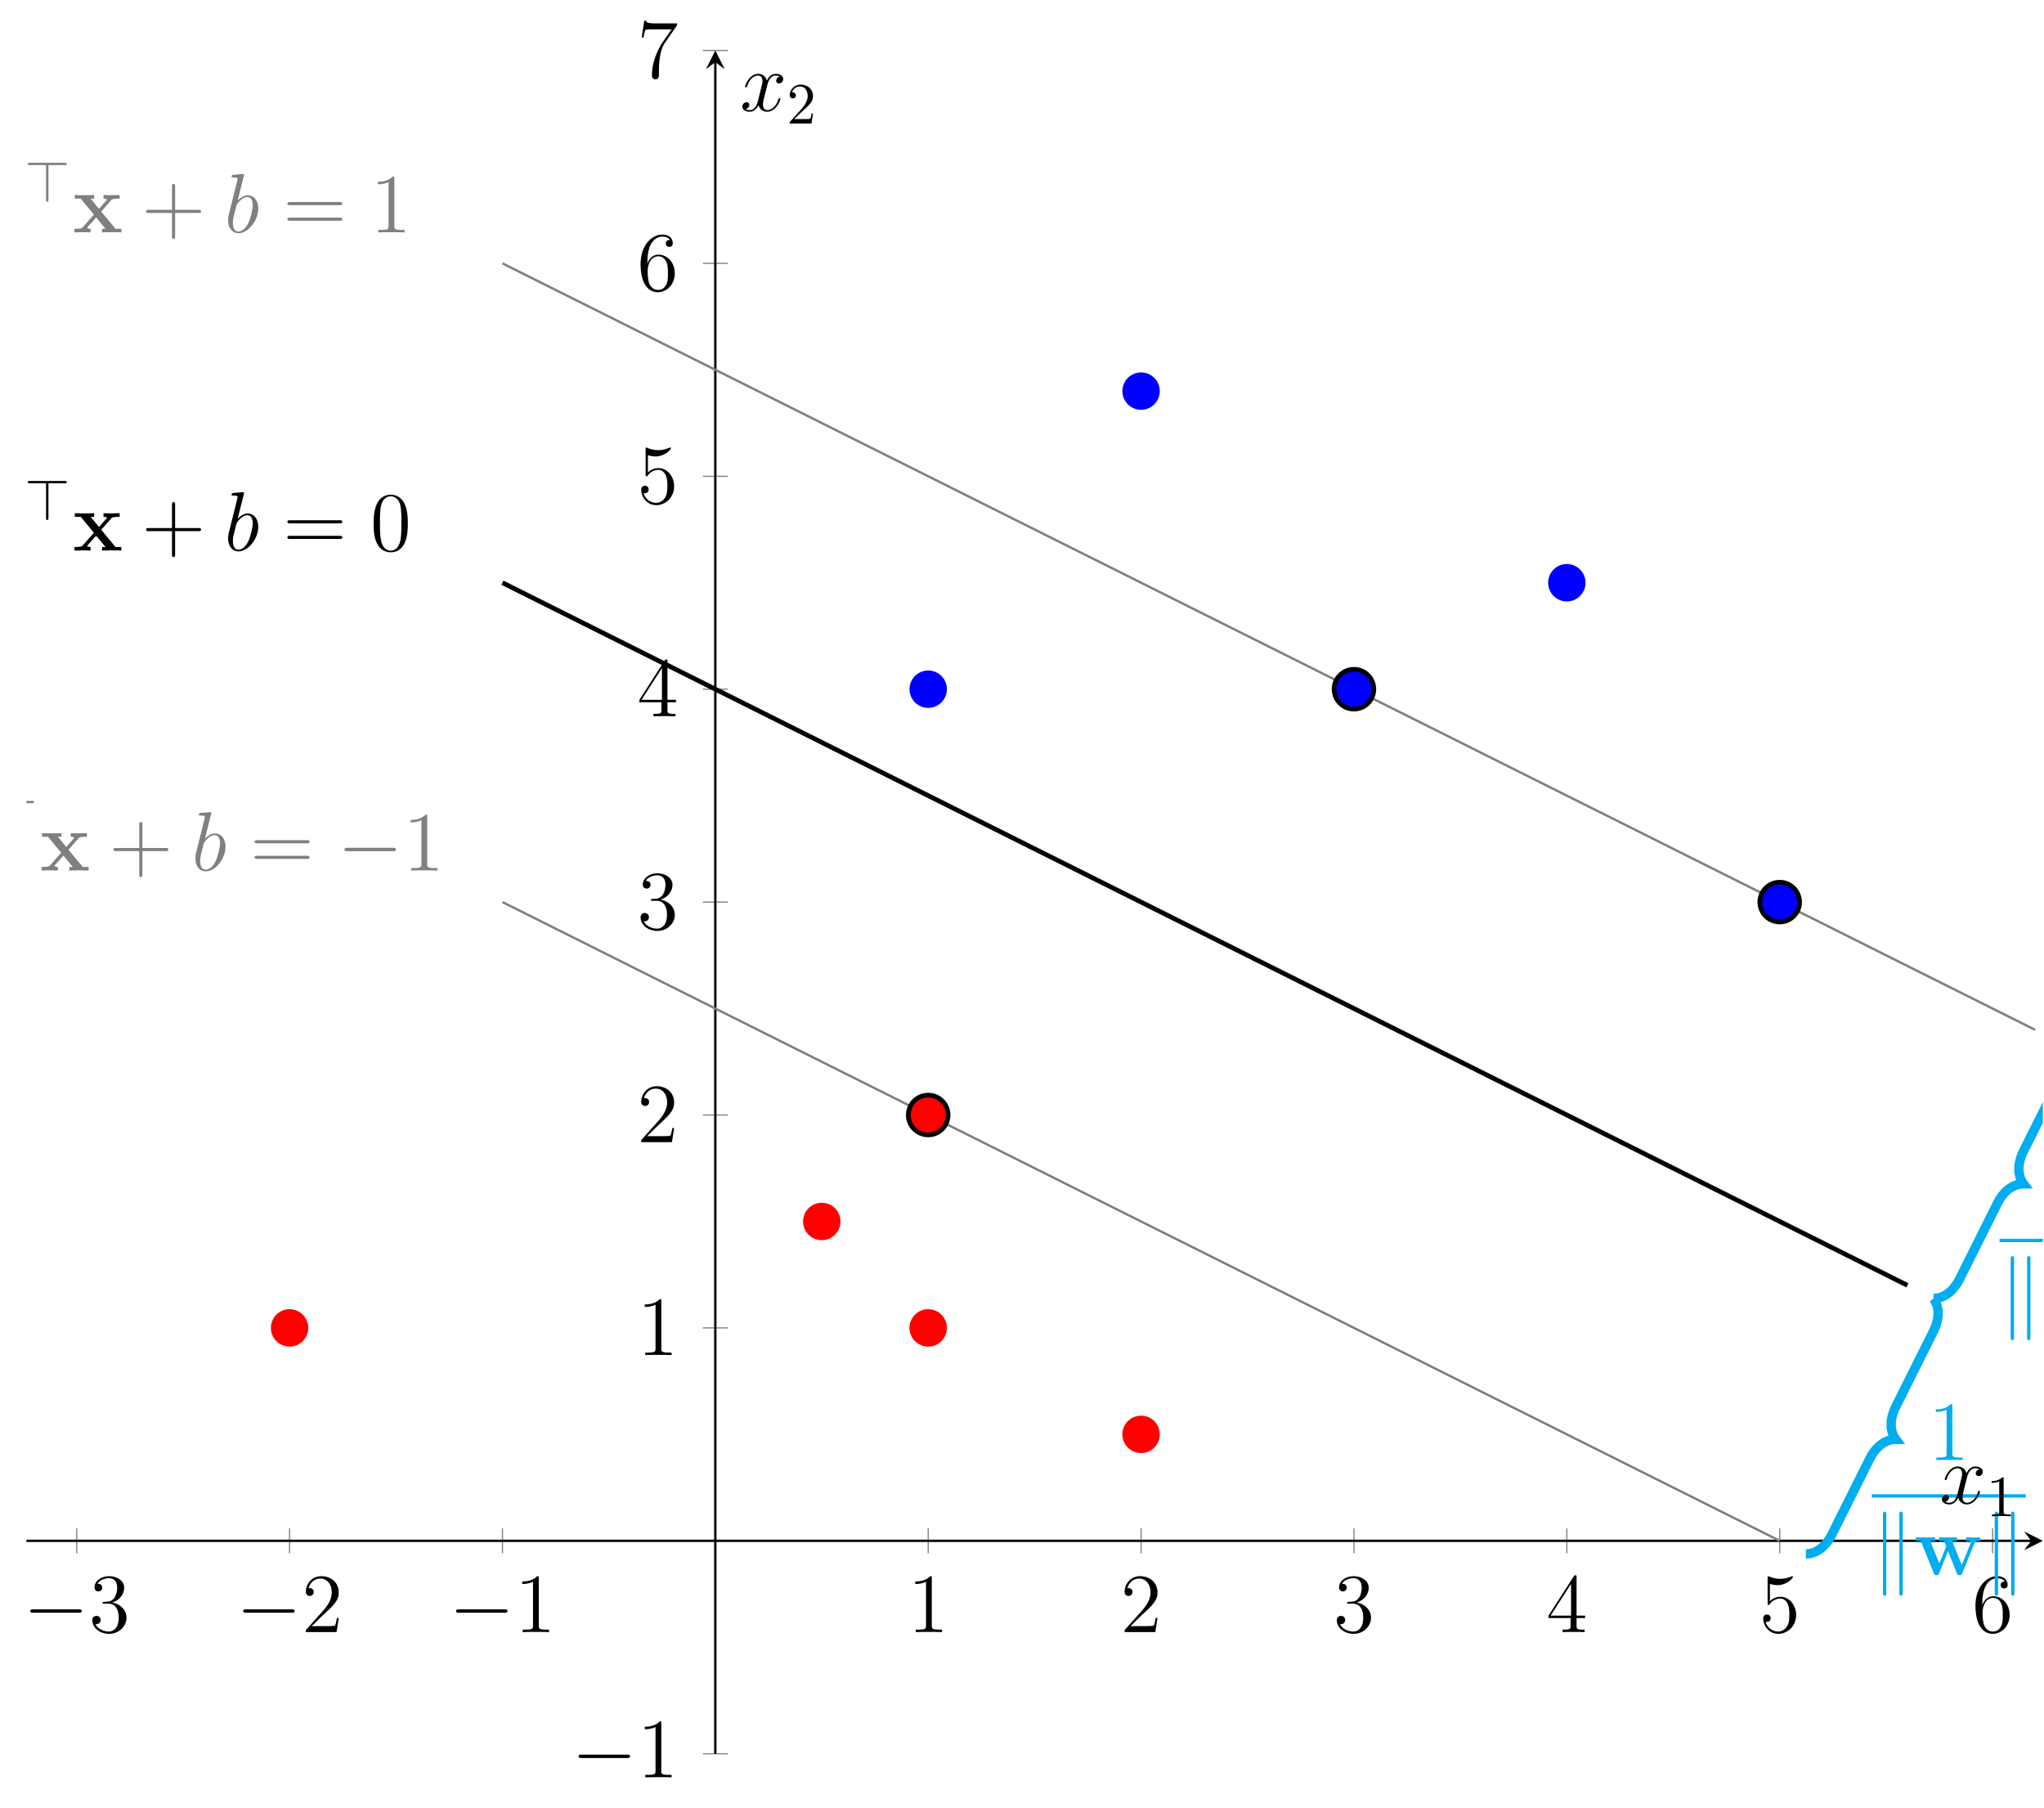 <?xml version="1.0" encoding="UTF-8"?>
<svg xmlns="http://www.w3.org/2000/svg" xmlns:xlink="http://www.w3.org/1999/xlink" width="348.41pt" height="308.09pt" viewBox="0 0 348.41 308.09" version="1.1">
<defs>
<g>
<symbol overflow="visible" id="glyph0-0">
<path style="stroke:none;" d=""/>
</symbol>
<symbol overflow="visible" id="glyph0-1">
<path style="stroke:none;" d="M 9.453 -3.297 C 9.703 -3.297 9.953 -3.297 9.953 -3.578 C 9.953 -3.875 9.703 -3.875 9.453 -3.875 L 1.688 -3.875 C 1.453 -3.875 1.188 -3.875 1.188 -3.578 C 1.188 -3.297 1.453 -3.297 1.688 -3.297 Z M 9.453 -3.297 "/>
</symbol>
<symbol overflow="visible" id="glyph0-2">
<path style="stroke:none;" d="M 2.469 -10.266 C 2.469 -10.5 2.469 -10.75 2.188 -10.75 C 1.891 -10.75 1.891 -10.438 1.891 -10.234 L 1.891 3.062 C 1.891 3.281 1.891 3.578 2.188 3.578 C 2.469 3.578 2.469 3.328 2.469 3.094 Z M 5.266 -10.234 C 5.266 -10.453 5.266 -10.75 4.984 -10.75 C 4.688 -10.75 4.688 -10.5 4.688 -10.266 L 4.688 3.094 C 4.688 3.328 4.688 3.578 4.984 3.578 C 5.266 3.578 5.266 3.266 5.266 3.062 Z M 5.266 -10.234 "/>
</symbol>
<symbol overflow="visible" id="glyph1-0">
<path style="stroke:none;" d=""/>
</symbol>
<symbol overflow="visible" id="glyph1-1">
<path style="stroke:none;" d="M 2.641 -5.156 C 2.391 -5.141 2.344 -5.125 2.344 -4.984 C 2.344 -4.844 2.406 -4.844 2.672 -4.844 L 3.328 -4.844 C 4.547 -4.844 5.094 -3.844 5.094 -2.469 C 5.094 -0.594 4.109 -0.094 3.406 -0.094 C 2.719 -0.094 1.547 -0.422 1.141 -1.359 C 1.594 -1.297 2.016 -1.547 2.016 -2.062 C 2.016 -2.484 1.703 -2.766 1.312 -2.766 C 0.969 -2.766 0.594 -2.562 0.594 -2.016 C 0.594 -0.75 1.859 0.297 3.453 0.297 C 5.156 0.297 6.422 -1 6.422 -2.453 C 6.422 -3.766 5.359 -4.812 3.984 -5.047 C 5.234 -5.406 6.031 -6.453 6.031 -7.578 C 6.031 -8.703 4.859 -9.531 3.469 -9.531 C 2.031 -9.531 0.969 -8.656 0.969 -7.609 C 0.969 -7.047 1.422 -6.922 1.641 -6.922 C 1.938 -6.922 2.281 -7.141 2.281 -7.578 C 2.281 -8.031 1.938 -8.234 1.625 -8.234 C 1.531 -8.234 1.5 -8.234 1.469 -8.219 C 2.016 -9.188 3.359 -9.188 3.422 -9.188 C 3.906 -9.188 4.828 -8.984 4.828 -7.578 C 4.828 -7.297 4.797 -6.5 4.375 -5.875 C 3.938 -5.25 3.453 -5.203 3.062 -5.188 Z M 2.641 -5.156 "/>
</symbol>
<symbol overflow="visible" id="glyph1-2">
<path style="stroke:none;" d="M 6.312 -2.406 L 6 -2.406 C 5.953 -2.172 5.844 -1.375 5.688 -1.141 C 5.594 -1.016 4.781 -1.016 4.344 -1.016 L 1.688 -1.016 C 2.078 -1.344 2.953 -2.266 3.328 -2.609 C 5.516 -4.625 6.312 -5.359 6.312 -6.781 C 6.312 -8.438 5 -9.531 3.344 -9.531 C 1.672 -9.531 0.703 -8.125 0.703 -6.891 C 0.703 -6.156 1.328 -6.156 1.375 -6.156 C 1.672 -6.156 2.047 -6.375 2.047 -6.828 C 2.047 -7.234 1.781 -7.5 1.375 -7.5 C 1.25 -7.5 1.219 -7.5 1.172 -7.484 C 1.453 -8.469 2.219 -9.125 3.156 -9.125 C 4.375 -9.125 5.125 -8.109 5.125 -6.781 C 5.125 -5.562 4.422 -4.5 3.594 -3.578 L 0.703 -0.344 L 0.703 0 L 5.938 0 Z M 6.312 -2.406 "/>
</symbol>
<symbol overflow="visible" id="glyph1-3">
<path style="stroke:none;" d="M 4.125 -9.188 C 4.125 -9.531 4.125 -9.531 3.844 -9.531 C 3.5 -9.156 2.781 -8.625 1.312 -8.625 L 1.312 -8.203 C 1.641 -8.203 2.359 -8.203 3.141 -8.578 L 3.141 -1.109 C 3.141 -0.594 3.094 -0.422 1.844 -0.422 L 1.391 -0.422 L 1.391 0 C 1.781 -0.031 3.172 -0.031 3.641 -0.031 C 4.109 -0.031 5.5 -0.031 5.875 0 L 5.875 -0.422 L 5.438 -0.422 C 4.172 -0.422 4.125 -0.594 4.125 -1.109 Z M 4.125 -9.188 "/>
</symbol>
<symbol overflow="visible" id="glyph1-4">
<path style="stroke:none;" d="M 5.172 -9.344 C 5.172 -9.609 5.172 -9.688 4.984 -9.688 C 4.859 -9.688 4.812 -9.688 4.703 -9.516 L 0.391 -2.812 L 0.391 -2.391 L 4.156 -2.391 L 4.156 -1.094 C 4.156 -0.562 4.125 -0.422 3.078 -0.422 L 2.797 -0.422 L 2.797 0 C 3.125 -0.031 4.266 -0.031 4.656 -0.031 C 5.062 -0.031 6.203 -0.031 6.547 0 L 6.547 -0.422 L 6.25 -0.422 C 5.219 -0.422 5.172 -0.562 5.172 -1.094 L 5.172 -2.391 L 6.625 -2.391 L 6.625 -2.812 L 5.172 -2.812 Z M 4.234 -8.219 L 4.234 -2.812 L 0.75 -2.812 Z M 4.234 -8.219 "/>
</symbol>
<symbol overflow="visible" id="glyph1-5">
<path style="stroke:none;" d="M 1.844 -8.219 C 2.453 -8.016 2.953 -8 3.109 -8 C 4.734 -8 5.766 -9.188 5.766 -9.391 C 5.766 -9.453 5.734 -9.531 5.656 -9.531 C 5.625 -9.531 5.594 -9.531 5.469 -9.469 C 4.656 -9.125 3.969 -9.078 3.594 -9.078 C 2.656 -9.078 1.984 -9.359 1.703 -9.484 C 1.609 -9.531 1.578 -9.531 1.562 -9.531 C 1.453 -9.531 1.453 -9.438 1.453 -9.203 L 1.453 -4.953 C 1.453 -4.688 1.453 -4.609 1.625 -4.609 C 1.688 -4.609 1.703 -4.625 1.844 -4.797 C 2.25 -5.375 2.922 -5.719 3.641 -5.719 C 4.406 -5.719 4.781 -5.016 4.891 -4.781 C 5.141 -4.219 5.156 -3.516 5.156 -2.969 C 5.156 -2.422 5.156 -1.609 4.75 -0.969 C 4.438 -0.438 3.875 -0.094 3.234 -0.094 C 2.297 -0.094 1.359 -0.734 1.109 -1.781 C 1.172 -1.75 1.266 -1.734 1.328 -1.734 C 1.578 -1.734 1.969 -1.875 1.969 -2.359 C 1.969 -2.766 1.688 -3 1.328 -3 C 1.078 -3 0.703 -2.875 0.703 -2.312 C 0.703 -1.094 1.672 0.297 3.266 0.297 C 4.891 0.297 6.312 -1.062 6.312 -2.891 C 6.312 -4.594 5.156 -6.016 3.656 -6.016 C 2.844 -6.016 2.203 -5.656 1.844 -5.25 Z M 1.844 -8.219 "/>
</symbol>
<symbol overflow="visible" id="glyph1-6">
<path style="stroke:none;" d="M 1.766 -4.984 C 1.766 -8.625 3.531 -9.188 4.297 -9.188 C 4.812 -9.188 5.328 -9.031 5.609 -8.609 C 5.438 -8.609 4.891 -8.609 4.891 -8.016 C 4.891 -7.703 5.109 -7.438 5.484 -7.438 C 5.844 -7.438 6.078 -7.641 6.078 -8.062 C 6.078 -8.812 5.531 -9.531 4.281 -9.531 C 2.484 -9.531 0.594 -7.688 0.594 -4.531 C 0.594 -0.594 2.312 0.297 3.531 0.297 C 5.094 0.297 6.422 -1.062 6.422 -2.922 C 6.422 -4.828 5.094 -6.109 3.656 -6.109 C 2.375 -6.109 1.906 -5 1.766 -4.609 Z M 3.531 -0.094 C 2.625 -0.094 2.188 -0.891 2.062 -1.188 C 1.938 -1.562 1.797 -2.266 1.797 -3.266 C 1.797 -4.406 2.312 -5.828 3.594 -5.828 C 4.391 -5.828 4.812 -5.297 5.016 -4.812 C 5.25 -4.281 5.25 -3.562 5.25 -2.938 C 5.25 -2.203 5.25 -1.562 4.984 -1.016 C 4.625 -0.328 4.109 -0.094 3.531 -0.094 Z M 3.531 -0.094 "/>
</symbol>
<symbol overflow="visible" id="glyph1-7">
<path style="stroke:none;" d="M 6.812 -8.906 L 6.812 -9.234 L 3.359 -9.234 C 1.625 -9.234 1.594 -9.422 1.531 -9.703 L 1.219 -9.703 L 0.781 -6.828 L 1.094 -6.828 C 1.141 -7.078 1.266 -7.969 1.453 -8.141 C 1.562 -8.219 2.641 -8.219 2.844 -8.219 L 5.875 -8.219 L 4.359 -6.031 C 3.969 -5.484 2.531 -3.125 2.531 -0.438 C 2.531 -0.266 2.531 0.297 3.109 0.297 C 3.719 0.297 3.719 -0.266 3.719 -0.438 L 3.719 -1.156 C 3.719 -3.297 4.062 -4.969 4.734 -5.922 Z M 6.812 -8.906 "/>
</symbol>
<symbol overflow="visible" id="glyph1-8">
<path style="stroke:none;" d="M 5.719 -3.312 L 9.688 -3.312 C 9.891 -3.312 10.141 -3.312 10.141 -3.578 C 10.141 -3.844 9.891 -3.844 9.688 -3.844 L 5.719 -3.844 L 5.719 -7.797 C 5.719 -8 5.719 -8.266 5.469 -8.266 C 5.188 -8.266 5.188 -8.016 5.188 -7.797 L 5.188 -3.844 L 1.234 -3.844 C 1.031 -3.844 0.781 -3.844 0.781 -3.578 C 0.781 -3.312 1.016 -3.312 1.234 -3.312 L 5.188 -3.312 L 5.188 0.641 C 5.188 0.844 5.188 1.109 5.453 1.109 C 5.719 1.109 5.719 0.859 5.719 0.641 Z M 5.719 -3.312 "/>
</symbol>
<symbol overflow="visible" id="glyph1-9">
<path style="stroke:none;" d="M 9.688 -4.641 C 9.891 -4.641 10.141 -4.641 10.141 -4.906 C 10.141 -5.172 9.891 -5.172 9.688 -5.172 L 1.234 -5.172 C 1.031 -5.172 0.781 -5.172 0.781 -4.922 C 0.781 -4.641 1.016 -4.641 1.234 -4.641 Z M 9.688 -1.984 C 9.891 -1.984 10.141 -1.984 10.141 -2.234 C 10.141 -2.516 9.891 -2.516 9.688 -2.516 L 1.234 -2.516 C 1.031 -2.516 0.781 -2.516 0.781 -2.25 C 0.781 -1.984 1.016 -1.984 1.234 -1.984 Z M 9.688 -1.984 "/>
</symbol>
<symbol overflow="visible" id="glyph1-10">
<path style="stroke:none;" d="M 6.422 -4.594 C 6.422 -5.781 6.359 -6.938 5.844 -8.031 C 5.25 -9.219 4.219 -9.531 3.516 -9.531 C 2.688 -9.531 1.656 -9.125 1.141 -7.938 C 0.734 -7.031 0.594 -6.141 0.594 -4.594 C 0.594 -3.203 0.688 -2.156 1.203 -1.141 C 1.766 -0.047 2.75 0.297 3.5 0.297 C 4.75 0.297 5.469 -0.438 5.875 -1.281 C 6.391 -2.359 6.422 -3.766 6.422 -4.594 Z M 3.5 0.016 C 3.047 0.016 2.109 -0.25 1.844 -1.812 C 1.672 -2.672 1.672 -3.766 1.672 -4.766 C 1.672 -5.938 1.672 -7 1.906 -7.844 C 2.156 -8.812 2.891 -9.25 3.5 -9.25 C 4.047 -9.25 4.875 -8.922 5.156 -7.688 C 5.328 -6.875 5.328 -5.734 5.328 -4.766 C 5.328 -3.797 5.328 -2.719 5.172 -1.844 C 4.906 -0.266 4 0.016 3.5 0.016 Z M 3.5 0.016 "/>
</symbol>
<symbol overflow="visible" id="glyph2-0">
<path style="stroke:none;" d=""/>
</symbol>
<symbol overflow="visible" id="glyph2-1">
<path style="stroke:none;" d="M 4.078 -6.266 L 6.859 -6.266 C 7.031 -6.266 7.203 -6.266 7.203 -6.453 C 7.203 -6.656 7.031 -6.656 6.859 -6.656 L 0.906 -6.656 C 0.75 -6.656 0.547 -6.656 0.547 -6.453 C 0.547 -6.266 0.75 -6.266 0.906 -6.266 L 3.672 -6.266 L 3.672 -0.359 C 3.672 -0.203 3.672 0 3.875 0 C 4.078 0 4.078 -0.172 4.078 -0.359 Z M 4.078 -6.266 "/>
</symbol>
<symbol overflow="visible" id="glyph3-0">
<path style="stroke:none;" d=""/>
</symbol>
<symbol overflow="visible" id="glyph3-1">
<path style="stroke:none;" d="M 4.828 -3.547 L 6.5 -5.453 C 6.656 -5.641 6.781 -5.75 7.969 -5.75 L 7.969 -6.375 C 7.172 -6.344 7.141 -6.344 6.656 -6.344 C 6.234 -6.344 5.625 -6.344 5.219 -6.375 L 5.219 -5.75 C 5.5 -5.75 5.797 -5.688 5.797 -5.578 C 5.797 -5.547 5.719 -5.453 5.688 -5.422 L 4.453 -4.016 L 3.031 -5.75 L 3.625 -5.75 L 3.625 -6.375 C 3.297 -6.344 2.328 -6.344 1.938 -6.344 C 1.5 -6.344 0.734 -6.344 0.328 -6.375 L 0.328 -5.75 L 1.344 -5.75 L 3.578 -3.031 L 1.719 -0.922 C 1.547 -0.719 1.453 -0.609 0.266 -0.609 L 0.266 0 C 1.125 -0.031 1.141 -0.031 1.594 -0.031 C 2.016 -0.031 2.609 -0.031 3.016 0 L 3.016 -0.609 C 2.734 -0.609 2.438 -0.688 2.438 -0.781 C 2.438 -0.797 2.438 -0.812 2.531 -0.938 L 3.969 -2.547 L 5.562 -0.609 L 4.969 -0.609 L 4.969 0 C 5.312 -0.031 6.266 -0.031 6.672 -0.031 C 7.094 -0.031 7.859 -0.031 8.266 0 L 8.266 -0.609 L 7.266 -0.609 Z M 4.828 -3.547 "/>
</symbol>
<symbol overflow="visible" id="glyph3-2">
<path style="stroke:none;" d="M 10.328 -5.406 C 10.422 -5.656 10.469 -5.75 11.297 -5.75 L 11.297 -6.375 C 10.891 -6.344 10.703 -6.344 10.188 -6.344 C 9.594 -6.344 9.406 -6.344 8.891 -6.375 L 8.891 -5.75 C 9.016 -5.75 9.719 -5.75 9.719 -5.562 C 9.719 -5.547 9.719 -5.531 9.672 -5.391 L 8.156 -1.656 L 6.516 -5.75 L 7.328 -5.75 L 7.328 -6.375 C 6.984 -6.344 6.141 -6.344 5.75 -6.344 C 5.016 -6.344 4.984 -6.344 4.281 -6.375 L 4.281 -5.75 L 5.125 -5.75 C 5.156 -5.641 5.234 -5.453 5.297 -5.328 C 5.328 -5.234 5.484 -4.891 5.484 -4.812 C 5.484 -4.797 5.438 -4.688 5.422 -4.641 L 4.328 -1.938 L 2.781 -5.75 L 3.594 -5.75 L 3.594 -6.375 C 3.266 -6.344 2.297 -6.344 1.906 -6.344 C 1.453 -6.344 0.766 -6.344 0.328 -6.375 L 0.328 -5.75 L 1.172 -5.75 L 3.375 -0.281 C 3.469 -0.031 3.531 0.078 3.844 0.078 C 4 0.078 4.172 0.078 4.281 -0.219 L 5.812 -4.016 L 7.328 -0.25 C 7.453 0.078 7.609 0.078 7.781 0.078 C 8.109 0.078 8.141 -0.016 8.25 -0.266 Z M 10.328 -5.406 "/>
</symbol>
<symbol overflow="visible" id="glyph4-0">
<path style="stroke:none;" d=""/>
</symbol>
<symbol overflow="visible" id="glyph4-1">
<path style="stroke:none;" d="M 3.312 -9.594 C 3.328 -9.656 3.359 -9.734 3.359 -9.812 C 3.359 -9.953 3.219 -9.953 3.188 -9.953 C 3.172 -9.953 2.656 -9.906 2.391 -9.891 C 2.156 -9.875 1.938 -9.844 1.672 -9.828 C 1.328 -9.797 1.234 -9.781 1.234 -9.531 C 1.234 -9.375 1.375 -9.375 1.516 -9.375 C 2.25 -9.375 2.25 -9.25 2.25 -9.109 C 2.25 -9.016 2.141 -8.594 2.078 -8.328 L 1.734 -6.953 C 1.594 -6.391 0.781 -3.125 0.719 -2.875 C 0.641 -2.516 0.641 -2.266 0.641 -2.078 C 0.641 -0.609 1.469 0.141 2.391 0.141 C 4.062 0.141 5.781 -2 5.781 -4.078 C 5.781 -5.391 5.031 -6.328 3.953 -6.328 C 3.219 -6.328 2.531 -5.703 2.266 -5.422 Z M 2.406 -0.141 C 1.953 -0.141 1.453 -0.484 1.453 -1.609 C 1.453 -2.078 1.484 -2.359 1.75 -3.359 C 1.797 -3.547 2.016 -4.453 2.078 -4.641 C 2.109 -4.766 2.953 -6.031 3.938 -6.031 C 4.562 -6.031 4.844 -5.406 4.844 -4.656 C 4.844 -3.969 4.453 -2.359 4.094 -1.609 C 3.734 -0.828 3.062 -0.141 2.406 -0.141 Z M 2.406 -0.141 "/>
</symbol>
<symbol overflow="visible" id="glyph4-2">
<path style="stroke:none;" d="M 6.797 -5.859 C 6.344 -5.766 6.172 -5.422 6.172 -5.156 C 6.172 -4.812 6.438 -4.688 6.641 -4.688 C 7.078 -4.688 7.375 -5.062 7.375 -5.453 C 7.375 -6.047 6.688 -6.328 6.078 -6.328 C 5.203 -6.328 4.719 -5.469 4.594 -5.188 C 4.266 -6.266 3.375 -6.328 3.109 -6.328 C 1.656 -6.328 0.875 -4.453 0.875 -4.125 C 0.875 -4.078 0.938 -4 1.031 -4 C 1.141 -4 1.172 -4.094 1.203 -4.141 C 1.688 -5.734 2.656 -6.031 3.062 -6.031 C 3.719 -6.031 3.844 -5.438 3.844 -5.094 C 3.844 -4.781 3.766 -4.453 3.578 -3.766 L 3.094 -1.797 C 2.891 -0.938 2.469 -0.141 1.703 -0.141 C 1.641 -0.141 1.281 -0.141 0.969 -0.328 C 1.484 -0.438 1.609 -0.859 1.609 -1.031 C 1.609 -1.312 1.391 -1.484 1.125 -1.484 C 0.781 -1.484 0.406 -1.188 0.406 -0.734 C 0.406 -0.125 1.078 0.141 1.688 0.141 C 2.375 0.141 2.875 -0.406 3.172 -0.984 C 3.406 -0.141 4.109 0.141 4.641 0.141 C 6.109 0.141 6.891 -1.734 6.891 -2.047 C 6.891 -2.125 6.828 -2.188 6.734 -2.188 C 6.609 -2.188 6.594 -2.109 6.562 -2 C 6.172 -0.734 5.328 -0.141 4.688 -0.141 C 4.188 -0.141 3.922 -0.516 3.922 -1.109 C 3.922 -1.422 3.969 -1.656 4.203 -2.594 L 4.703 -4.547 C 4.922 -5.406 5.406 -6.031 6.062 -6.031 C 6.094 -6.031 6.5 -6.031 6.797 -5.859 Z M 6.797 -5.859 "/>
</symbol>
<symbol overflow="visible" id="glyph5-0">
<path style="stroke:none;" d=""/>
</symbol>
<symbol overflow="visible" id="glyph5-1">
<path style="stroke:none;" d="M 2.938 -6.375 C 2.938 -6.625 2.938 -6.641 2.703 -6.641 C 2.078 -6 1.203 -6 0.891 -6 L 0.891 -5.688 C 1.094 -5.688 1.672 -5.688 2.188 -5.953 L 2.188 -0.781 C 2.188 -0.422 2.156 -0.312 1.266 -0.312 L 0.953 -0.312 L 0.953 0 C 1.297 -0.031 2.156 -0.031 2.562 -0.031 C 2.953 -0.031 3.828 -0.031 4.172 0 L 4.172 -0.312 L 3.859 -0.312 C 2.953 -0.312 2.938 -0.422 2.938 -0.781 Z M 2.938 -6.375 "/>
</symbol>
<symbol overflow="visible" id="glyph5-2">
<path style="stroke:none;" d="M 1.266 -0.766 L 2.328 -1.797 C 3.875 -3.172 4.469 -3.703 4.469 -4.703 C 4.469 -5.844 3.578 -6.641 2.359 -6.641 C 1.234 -6.641 0.5 -5.719 0.5 -4.828 C 0.5 -4.281 1 -4.281 1.031 -4.281 C 1.203 -4.281 1.547 -4.391 1.547 -4.812 C 1.547 -5.062 1.359 -5.328 1.016 -5.328 C 0.938 -5.328 0.922 -5.328 0.891 -5.312 C 1.109 -5.969 1.656 -6.328 2.234 -6.328 C 3.141 -6.328 3.562 -5.516 3.562 -4.703 C 3.562 -3.906 3.078 -3.125 2.516 -2.5 L 0.609 -0.375 C 0.5 -0.266 0.5 -0.234 0.5 0 L 4.203 0 L 4.469 -1.734 L 4.234 -1.734 C 4.172 -1.438 4.109 -1 4 -0.844 C 3.938 -0.766 3.281 -0.766 3.062 -0.766 Z M 1.266 -0.766 "/>
</symbol>
</g>
<clipPath id="clip1">
  <path d="M 345 261 L 348.41 261 L 348.41 265 L 345 265 Z M 345 261 "/>
</clipPath>
<clipPath id="clip2">
  <path d="M 4.508 81 L 12 81 L 12 89 L 4.508 89 Z M 4.508 81 "/>
</clipPath>
<clipPath id="clip3">
  <path d="M 80 39 L 348.211 39 L 348.211 182 L 80 182 Z M 80 39 "/>
</clipPath>
<clipPath id="clip4">
  <path d="M 4.508 27 L 12 27 L 12 35 L 4.508 35 Z M 4.508 27 "/>
</clipPath>
<clipPath id="clip5">
  <path d="M 4.508 136 L 6 136 L 6 144 L 4.508 144 Z M 4.508 136 "/>
</clipPath>
<clipPath id="clip6">
  <path d="M 285 198 L 348.211 198 L 348.211 288 L 285 288 Z M 285 198 "/>
</clipPath>
<clipPath id="clip7">
  <path d="M 307 155 L 348.211 155 L 348.211 244 L 307 244 Z M 307 155 "/>
</clipPath>
<clipPath id="clip8">
  <path d="M 340 211 L 348.211 211 L 348.211 212 L 340 212 Z M 340 211 "/>
</clipPath>
<clipPath id="clip9">
  <path d="M 348 218 L 348.211 218 L 348.211 225 L 348 225 Z M 348 218 "/>
</clipPath>
</defs>
<g id="surface1">
<path style="fill:none;stroke-width:0.199;stroke-linecap:butt;stroke-linejoin:miter;stroke:rgb(50%,50%,50%);stroke-opacity:1;stroke-miterlimit:10;" d="M -36.286 34.158 L -36.286 38.412 M -0.001 34.158 L -0.001 38.412 M 36.285 34.158 L 36.285 38.412 M 108.859 34.158 L 108.859 38.412 M 145.144 34.158 L 145.144 38.412 M 181.429 34.158 L 181.429 38.412 M 217.714 34.158 L 217.714 38.412 M 253.999 34.158 L 253.999 38.412 M 290.285 34.158 L 290.285 38.412 " transform="matrix(1,0,0,-1,49.36,298.885)"/>
<path style="fill:none;stroke-width:0.199;stroke-linecap:butt;stroke-linejoin:miter;stroke:rgb(50%,50%,50%);stroke-opacity:1;stroke-miterlimit:10;" d="M 70.445 -0.002 L 74.699 -0.002 M 70.445 72.573 L 74.699 72.573 M 70.445 108.858 L 74.699 108.858 M 70.445 145.143 L 74.699 145.143 M 70.445 181.428 L 74.699 181.428 M 70.445 217.713 L 74.699 217.713 M 70.445 253.998 L 74.699 253.998 M 70.445 290.283 L 74.699 290.283 " transform="matrix(1,0,0,-1,49.36,298.885)"/>
<path style="fill:none;stroke-width:0.399;stroke-linecap:butt;stroke-linejoin:miter;stroke:rgb(0%,0%,0%);stroke-opacity:1;stroke-miterlimit:10;" d="M -44.852 36.287 L 296.859 36.287 " transform="matrix(1,0,0,-1,49.36,298.885)"/>
<g clip-path="url(#clip1)" clip-rule="nonzero">
<path style=" stroke:none;fill-rule:nonzero;fill:rgb(0%,0%,0%);fill-opacity:1;" d="M 348.211 262.598 L 345.023 261.004 L 346.219 262.598 L 345.023 264.195 "/>
</g>
<path style="fill:none;stroke-width:0.399;stroke-linecap:butt;stroke-linejoin:miter;stroke:rgb(0%,0%,0%);stroke-opacity:1;stroke-miterlimit:10;" d="M 72.57 -0.002 L 72.57 288.291 " transform="matrix(1,0,0,-1,49.36,298.885)"/>
<path style=" stroke:none;fill-rule:nonzero;fill:rgb(0%,0%,0%);fill-opacity:1;" d="M 121.93 8.602 L 120.336 11.789 L 121.93 10.594 L 123.523 11.789 "/>
<g style="fill:rgb(0%,0%,0%);fill-opacity:1;">
  <use xlink:href="#glyph0-1" x="3.983" y="278.155"/>
</g>
<g style="fill:rgb(0%,0%,0%);fill-opacity:1;">
  <use xlink:href="#glyph1-1" x="15.141" y="278.155"/>
</g>
<g style="fill:rgb(0%,0%,0%);fill-opacity:1;">
  <use xlink:href="#glyph0-1" x="40.269" y="278.155"/>
</g>
<g style="fill:rgb(0%,0%,0%);fill-opacity:1;">
  <use xlink:href="#glyph1-2" x="51.427" y="278.155"/>
</g>
<g style="fill:rgb(0%,0%,0%);fill-opacity:1;">
  <use xlink:href="#glyph0-1" x="76.555" y="278.155"/>
</g>
<g style="fill:rgb(0%,0%,0%);fill-opacity:1;">
  <use xlink:href="#glyph1-3" x="87.713" y="278.155"/>
</g>
<g style="fill:rgb(0%,0%,0%);fill-opacity:1;">
  <use xlink:href="#glyph1-3" x="154.705" y="278.155"/>
</g>
<g style="fill:rgb(0%,0%,0%);fill-opacity:1;">
  <use xlink:href="#glyph1-2" x="190.991" y="278.155"/>
</g>
<g style="fill:rgb(0%,0%,0%);fill-opacity:1;">
  <use xlink:href="#glyph1-1" x="227.276" y="278.155"/>
</g>
<g style="fill:rgb(0%,0%,0%);fill-opacity:1;">
  <use xlink:href="#glyph1-4" x="263.562" y="278.155"/>
</g>
<g style="fill:rgb(0%,0%,0%);fill-opacity:1;">
  <use xlink:href="#glyph1-5" x="299.847" y="278.155"/>
</g>
<g style="fill:rgb(0%,0%,0%);fill-opacity:1;">
  <use xlink:href="#glyph1-6" x="336.133" y="278.155"/>
</g>
<g style="fill:rgb(0%,0%,0%);fill-opacity:1;">
  <use xlink:href="#glyph0-1" x="97.439" y="302.91"/>
</g>
<g style="fill:rgb(0%,0%,0%);fill-opacity:1;">
  <use xlink:href="#glyph1-3" x="108.597" y="302.91"/>
</g>
<g style="fill:rgb(0%,0%,0%);fill-opacity:1;">
  <use xlink:href="#glyph1-3" x="108.598" y="230.937"/>
</g>
<g style="fill:rgb(0%,0%,0%);fill-opacity:1;">
  <use xlink:href="#glyph1-2" x="108.598" y="194.651"/>
</g>
<g style="fill:rgb(0%,0%,0%);fill-opacity:1;">
  <use xlink:href="#glyph1-1" x="108.598" y="158.365"/>
</g>
<g style="fill:rgb(0%,0%,0%);fill-opacity:1;">
  <use xlink:href="#glyph1-4" x="108.598" y="122.08"/>
</g>
<g style="fill:rgb(0%,0%,0%);fill-opacity:1;">
  <use xlink:href="#glyph1-5" x="108.598" y="85.794"/>
</g>
<g style="fill:rgb(0%,0%,0%);fill-opacity:1;">
  <use xlink:href="#glyph1-6" x="108.598" y="49.509"/>
</g>
<g style="fill:rgb(0%,0%,0%);fill-opacity:1;">
  <use xlink:href="#glyph1-7" x="108.598" y="13.223"/>
</g>
<path style="fill:none;stroke-width:0.797;stroke-linecap:butt;stroke-linejoin:miter;stroke:rgb(0%,0%,0%);stroke-opacity:1;stroke-miterlimit:10;" d="M 36.285 199.572 L 46.265 194.58 L 56.242 189.592 L 66.222 184.604 L 76.199 179.615 L 86.179 174.623 L 96.156 169.635 L 106.136 164.647 L 116.113 159.658 L 126.093 154.666 L 136.07 149.678 L 146.05 144.69 L 156.027 139.701 L 166.007 134.709 L 175.984 129.721 L 185.964 124.733 L 195.941 119.744 L 205.921 114.752 L 215.898 109.764 L 225.878 104.776 L 235.855 99.787 L 245.835 94.795 L 255.812 89.807 L 265.792 84.819 L 275.769 79.826 " transform="matrix(1,0,0,-1,49.36,298.885)"/>
<g clip-path="url(#clip2)" clip-rule="nonzero">
<g style="fill:rgb(0%,0%,0%);fill-opacity:1;">
  <use xlink:href="#glyph2-1" x="4.178" y="88.629"/>
</g>
</g>
<g style="fill:rgb(0%,0%,0%);fill-opacity:1;">
  <use xlink:href="#glyph3-1" x="12.424" y="93.835"/>
</g>
<g style="fill:rgb(0%,0%,0%);fill-opacity:1;">
  <use xlink:href="#glyph1-8" x="24.13" y="93.835"/>
</g>
<g style="fill:rgb(0%,0%,0%);fill-opacity:1;">
  <use xlink:href="#glyph4-1" x="38.244" y="93.835"/>
</g>
<g style="fill:rgb(0%,0%,0%);fill-opacity:1;">
  <use xlink:href="#glyph1-9" x="48.202" y="93.835"/>
</g>
<g style="fill:rgb(0%,0%,0%);fill-opacity:1;">
  <use xlink:href="#glyph1-10" x="63.093" y="93.835"/>
</g>
<g clip-path="url(#clip3)" clip-rule="nonzero">
<path style="fill:none;stroke-width:0.399;stroke-linecap:butt;stroke-linejoin:miter;stroke:rgb(50%,50%,50%);stroke-opacity:1;stroke-miterlimit:10;" d="M 36.285 253.998 L 58.058 243.115 L 68.941 237.67 L 79.828 232.229 L 90.714 226.783 L 101.601 221.342 L 112.484 215.901 L 123.37 210.455 L 145.144 199.572 L 156.027 194.127 L 166.913 188.686 L 177.8 183.24 L 188.687 177.799 L 199.57 172.358 L 210.456 166.912 L 221.343 161.471 L 232.226 156.03 L 243.113 150.584 L 264.886 139.701 L 275.769 134.256 L 286.656 128.815 L 297.542 123.369 " transform="matrix(1,0,0,-1,49.36,298.885)"/>
</g>
<g clip-path="url(#clip4)" clip-rule="nonzero">
<g style="fill:rgb(50%,50%,50%);fill-opacity:1;">
  <use xlink:href="#glyph2-1" x="4.178" y="34.4"/>
</g>
</g>
<g style="fill:rgb(50%,50%,50%);fill-opacity:1;">
  <use xlink:href="#glyph3-1" x="12.424" y="39.606"/>
</g>
<g style="fill:rgb(50%,50%,50%);fill-opacity:1;">
  <use xlink:href="#glyph1-8" x="24.13" y="39.606"/>
</g>
<g style="fill:rgb(50%,50%,50%);fill-opacity:1;">
  <use xlink:href="#glyph4-1" x="38.244" y="39.606"/>
</g>
<g style="fill:rgb(50%,50%,50%);fill-opacity:1;">
  <use xlink:href="#glyph1-9" x="48.202" y="39.606"/>
</g>
<g style="fill:rgb(50%,50%,50%);fill-opacity:1;">
  <use xlink:href="#glyph1-3" x="63.093" y="39.606"/>
</g>
<path style="fill:none;stroke-width:0.399;stroke-linecap:butt;stroke-linejoin:miter;stroke:rgb(50%,50%,50%);stroke-opacity:1;stroke-miterlimit:10;" d="M 36.285 145.143 L 45.359 140.608 L 54.429 136.072 L 63.499 131.533 L 72.57 126.998 L 81.644 122.463 L 99.785 113.393 L 108.859 108.858 L 126.999 99.787 L 136.07 95.248 L 145.144 90.713 L 172.355 77.108 L 181.429 72.573 L 190.499 68.037 L 199.57 63.498 L 208.644 58.963 L 235.855 45.358 L 244.929 40.822 L 253.999 36.287 " transform="matrix(1,0,0,-1,49.36,298.885)"/>
<g clip-path="url(#clip5)" clip-rule="nonzero">
<g style="fill:rgb(50%,50%,50%);fill-opacity:1;">
  <use xlink:href="#glyph2-1" x="-1.401" y="143.157"/>
</g>
</g>
<g style="fill:rgb(50%,50%,50%);fill-opacity:1;">
  <use xlink:href="#glyph3-1" x="6.845" y="148.363"/>
</g>
<g style="fill:rgb(50%,50%,50%);fill-opacity:1;">
  <use xlink:href="#glyph1-8" x="18.551" y="148.363"/>
</g>
<g style="fill:rgb(50%,50%,50%);fill-opacity:1;">
  <use xlink:href="#glyph4-1" x="32.665" y="148.363"/>
</g>
<g style="fill:rgb(50%,50%,50%);fill-opacity:1;">
  <use xlink:href="#glyph1-9" x="42.623" y="148.363"/>
</g>
<g style="fill:rgb(50%,50%,50%);fill-opacity:1;">
  <use xlink:href="#glyph0-1" x="57.533" y="148.363"/>
</g>
<g style="fill:rgb(50%,50%,50%);fill-opacity:1;">
  <use xlink:href="#glyph1-3" x="68.691" y="148.363"/>
</g>
<g clip-path="url(#clip6)" clip-rule="nonzero">
<path style="fill:none;stroke-width:1.594;stroke-linecap:butt;stroke-linejoin:miter;stroke:rgb(0%,67.839%,93.729%);stroke-opacity:1;stroke-miterlimit:10;" d="M 258.452 34.057 C 260.124 34.057 261.796 35.17 262.91 37.401 L 269.331 50.244 C 270.445 52.471 272.117 53.584 273.785 53.584 C 272.785 54.92 272.671 56.924 273.785 59.155 L 280.206 71.998 C 281.32 74.225 281.21 76.229 280.206 77.565 " transform="matrix(1,0,0,-1,49.36,298.885)"/>
</g>
<g style="fill:rgb(0%,67.839%,93.729%);fill-opacity:1;">
  <use xlink:href="#glyph1-3" x="328.666" y="248.829"/>
</g>
<path style="fill:none;stroke-width:0.574;stroke-linecap:butt;stroke-linejoin:miter;stroke:rgb(0%,67.839%,93.729%);stroke-opacity:1;stroke-miterlimit:10;" d="M -16.933 -214.098 L 9.29 -214.098 " transform="matrix(1,0,0,-1,335.999,40.851)"/>
<g style="fill:rgb(0%,67.839%,93.729%);fill-opacity:1;">
  <use xlink:href="#glyph0-2" x="319.065" y="268.375"/>
</g>
<g style="fill:rgb(0%,67.839%,93.729%);fill-opacity:1;">
  <use xlink:href="#glyph3-2" x="326.238" y="268.375"/>
</g>
<g style="fill:rgb(0%,67.839%,93.729%);fill-opacity:1;">
  <use xlink:href="#glyph0-2" x="338.118" y="268.375"/>
</g>
<g clip-path="url(#clip7)" clip-rule="nonzero">
<path style="fill:none;stroke-width:1.594;stroke-linecap:butt;stroke-linejoin:miter;stroke:rgb(0%,67.839%,93.729%);stroke-opacity:1;stroke-miterlimit:10;" d="M 280.226 77.6 C 281.898 77.6 283.566 78.713 284.679 80.944 L 291.101 93.787 C 292.214 96.014 293.886 97.127 295.558 97.127 C 294.554 98.463 294.445 100.467 295.558 102.698 L 301.98 115.537 C 303.093 117.768 302.98 119.772 301.98 121.108 " transform="matrix(1,0,0,-1,49.36,298.885)"/>
</g>
<g clip-path="url(#clip8)" clip-rule="nonzero">
<path style="fill:none;stroke-width:0.574;stroke-linecap:butt;stroke-linejoin:miter;stroke:rgb(0%,67.839%,93.729%);stroke-opacity:1;stroke-miterlimit:10;" d="M -16.934 -214.098 L 9.293 -214.098 " transform="matrix(1,0,0,-1,357.77,-2.692)"/>
</g>
<g style="fill:rgb(0%,67.839%,93.729%);fill-opacity:1;">
  <use xlink:href="#glyph0-2" x="340.836" y="224.832"/>
</g>
<g clip-path="url(#clip9)" clip-rule="nonzero">
<g style="fill:rgb(0%,67.839%,93.729%);fill-opacity:1;">
  <use xlink:href="#glyph3-2" x="348.009" y="224.832"/>
</g>
</g>
<path style="fill-rule:nonzero;fill:rgb(0%,0%,100%);fill-opacity:1;stroke-width:0.399;stroke-linecap:butt;stroke-linejoin:miter;stroke:rgb(0%,0%,100%);stroke-opacity:1;stroke-miterlimit:10;" d="M 184.417 181.428 C 184.417 183.08 183.077 184.416 181.429 184.416 C 179.777 184.416 178.441 183.08 178.441 181.428 C 178.441 179.776 179.777 178.44 181.429 178.44 C 183.077 178.44 184.417 179.776 184.417 181.428 Z M 184.417 181.428 " transform="matrix(1,0,0,-1,49.36,298.885)"/>
<path style="fill-rule:nonzero;fill:rgb(0%,0%,100%);fill-opacity:1;stroke-width:0.399;stroke-linecap:butt;stroke-linejoin:miter;stroke:rgb(0%,0%,100%);stroke-opacity:1;stroke-miterlimit:10;" d="M 256.988 145.143 C 256.988 146.791 255.652 148.131 253.999 148.131 C 252.347 148.131 251.011 146.791 251.011 145.143 C 251.011 143.49 252.347 142.155 253.999 142.155 C 255.652 142.155 256.988 143.49 256.988 145.143 Z M 256.988 145.143 " transform="matrix(1,0,0,-1,49.36,298.885)"/>
<path style="fill-rule:nonzero;fill:rgb(0%,0%,100%);fill-opacity:1;stroke-width:0.399;stroke-linecap:butt;stroke-linejoin:miter;stroke:rgb(0%,0%,100%);stroke-opacity:1;stroke-miterlimit:10;" d="M 220.702 199.572 C 220.702 201.221 219.363 202.561 217.714 202.561 C 216.062 202.561 214.726 201.221 214.726 199.572 C 214.726 197.92 216.062 196.58 217.714 196.58 C 219.363 196.58 220.702 197.92 220.702 199.572 Z M 220.702 199.572 " transform="matrix(1,0,0,-1,49.36,298.885)"/>
<path style="fill-rule:nonzero;fill:rgb(0%,0%,100%);fill-opacity:1;stroke-width:0.399;stroke-linecap:butt;stroke-linejoin:miter;stroke:rgb(0%,0%,100%);stroke-opacity:1;stroke-miterlimit:10;" d="M 148.132 232.229 C 148.132 233.877 146.792 235.217 145.144 235.217 C 143.492 235.217 142.152 233.877 142.152 232.229 C 142.152 230.576 143.492 229.24 145.144 229.24 C 146.792 229.24 148.132 230.576 148.132 232.229 Z M 148.132 232.229 " transform="matrix(1,0,0,-1,49.36,298.885)"/>
<path style="fill-rule:nonzero;fill:rgb(0%,0%,100%);fill-opacity:1;stroke-width:0.399;stroke-linecap:butt;stroke-linejoin:miter;stroke:rgb(0%,0%,100%);stroke-opacity:1;stroke-miterlimit:10;" d="M 111.847 181.428 C 111.847 183.08 110.507 184.416 108.859 184.416 C 107.206 184.416 105.867 183.08 105.867 181.428 C 105.867 179.776 107.206 178.44 108.859 178.44 C 110.507 178.44 111.847 179.776 111.847 181.428 Z M 111.847 181.428 " transform="matrix(1,0,0,-1,49.36,298.885)"/>
<path style="fill-rule:nonzero;fill:rgb(100%,0%,0%);fill-opacity:1;stroke-width:0.399;stroke-linecap:butt;stroke-linejoin:miter;stroke:rgb(100%,0%,0%);stroke-opacity:1;stroke-miterlimit:10;" d="M 111.847 108.858 C 111.847 110.506 110.507 111.846 108.859 111.846 C 107.206 111.846 105.867 110.506 105.867 108.858 C 105.867 107.205 107.206 105.869 108.859 105.869 C 110.507 105.869 111.847 107.205 111.847 108.858 Z M 111.847 108.858 " transform="matrix(1,0,0,-1,49.36,298.885)"/>
<path style="fill-rule:nonzero;fill:rgb(100%,0%,0%);fill-opacity:1;stroke-width:0.399;stroke-linecap:butt;stroke-linejoin:miter;stroke:rgb(100%,0%,0%);stroke-opacity:1;stroke-miterlimit:10;" d="M 111.847 72.573 C 111.847 74.221 110.507 75.561 108.859 75.561 C 107.206 75.561 105.867 74.221 105.867 72.573 C 105.867 70.92 107.206 69.584 108.859 69.584 C 110.507 69.584 111.847 70.92 111.847 72.573 Z M 111.847 72.573 " transform="matrix(1,0,0,-1,49.36,298.885)"/>
<path style="fill-rule:nonzero;fill:rgb(100%,0%,0%);fill-opacity:1;stroke-width:0.399;stroke-linecap:butt;stroke-linejoin:miter;stroke:rgb(100%,0%,0%);stroke-opacity:1;stroke-miterlimit:10;" d="M 93.703 90.713 C 93.703 92.365 92.367 93.701 90.714 93.701 C 89.062 93.701 87.726 92.365 87.726 90.713 C 87.726 89.065 89.062 87.725 90.714 87.725 C 92.367 87.725 93.703 89.065 93.703 90.713 Z M 93.703 90.713 " transform="matrix(1,0,0,-1,49.36,298.885)"/>
<path style="fill-rule:nonzero;fill:rgb(100%,0%,0%);fill-opacity:1;stroke-width:0.399;stroke-linecap:butt;stroke-linejoin:miter;stroke:rgb(100%,0%,0%);stroke-opacity:1;stroke-miterlimit:10;" d="M 148.132 54.428 C 148.132 56.08 146.792 57.416 145.144 57.416 C 143.492 57.416 142.152 56.08 142.152 54.428 C 142.152 52.78 143.492 51.44 145.144 51.44 C 146.792 51.44 148.132 52.78 148.132 54.428 Z M 148.132 54.428 " transform="matrix(1,0,0,-1,49.36,298.885)"/>
<path style="fill-rule:nonzero;fill:rgb(100%,0%,0%);fill-opacity:1;stroke-width:0.399;stroke-linecap:butt;stroke-linejoin:miter;stroke:rgb(100%,0%,0%);stroke-opacity:1;stroke-miterlimit:10;" d="M 2.988 72.573 C 2.988 74.221 1.652 75.561 -0.001 75.561 C -1.649 75.561 -2.989 74.221 -2.989 72.573 C -2.989 70.92 -1.649 69.584 -0.001 69.584 C 1.652 69.584 2.988 70.92 2.988 72.573 Z M 2.988 72.573 " transform="matrix(1,0,0,-1,49.36,298.885)"/>
<path style="fill:none;stroke-width:0.797;stroke-linecap:butt;stroke-linejoin:miter;stroke:rgb(0%,0%,0%);stroke-opacity:1;stroke-miterlimit:10;" d="M 112.245 108.858 C 112.245 110.729 110.726 112.244 108.859 112.244 C 106.988 112.244 105.468 110.729 105.468 108.858 C 105.468 106.987 106.988 105.471 108.859 105.471 C 110.726 105.471 112.245 106.987 112.245 108.858 Z M 112.245 108.858 " transform="matrix(1,0,0,-1,49.36,298.885)"/>
<path style="fill:none;stroke-width:0.797;stroke-linecap:butt;stroke-linejoin:miter;stroke:rgb(0%,0%,0%);stroke-opacity:1;stroke-miterlimit:10;" d="M 184.816 181.428 C 184.816 183.299 183.3 184.815 181.429 184.815 C 179.558 184.815 178.042 183.299 178.042 181.428 C 178.042 179.557 179.558 178.041 181.429 178.041 C 183.3 178.041 184.816 179.557 184.816 181.428 Z M 184.816 181.428 " transform="matrix(1,0,0,-1,49.36,298.885)"/>
<path style="fill:none;stroke-width:0.797;stroke-linecap:butt;stroke-linejoin:miter;stroke:rgb(0%,0%,0%);stroke-opacity:1;stroke-miterlimit:10;" d="M 257.386 145.143 C 257.386 147.014 255.87 148.53 253.999 148.53 C 252.128 148.53 250.613 147.014 250.613 145.143 C 250.613 143.272 252.128 141.756 253.999 141.756 C 255.87 141.756 257.386 143.272 257.386 145.143 Z M 257.386 145.143 " transform="matrix(1,0,0,-1,49.36,298.885)"/>
<g style="fill:rgb(0%,0%,0%);fill-opacity:1;">
  <use xlink:href="#glyph4-2" x="330.61" y="256.258"/>
</g>
<g style="fill:rgb(0%,0%,0%);fill-opacity:1;">
  <use xlink:href="#glyph5-1" x="338.593" y="258.41"/>
</g>
<g style="fill:rgb(0%,0%,0%);fill-opacity:1;">
  <use xlink:href="#glyph4-2" x="126.129" y="18.906"/>
</g>
<g style="fill:rgb(0%,0%,0%);fill-opacity:1;">
  <use xlink:href="#glyph5-2" x="134.112" y="21.058"/>
</g>
</g>
</svg>
